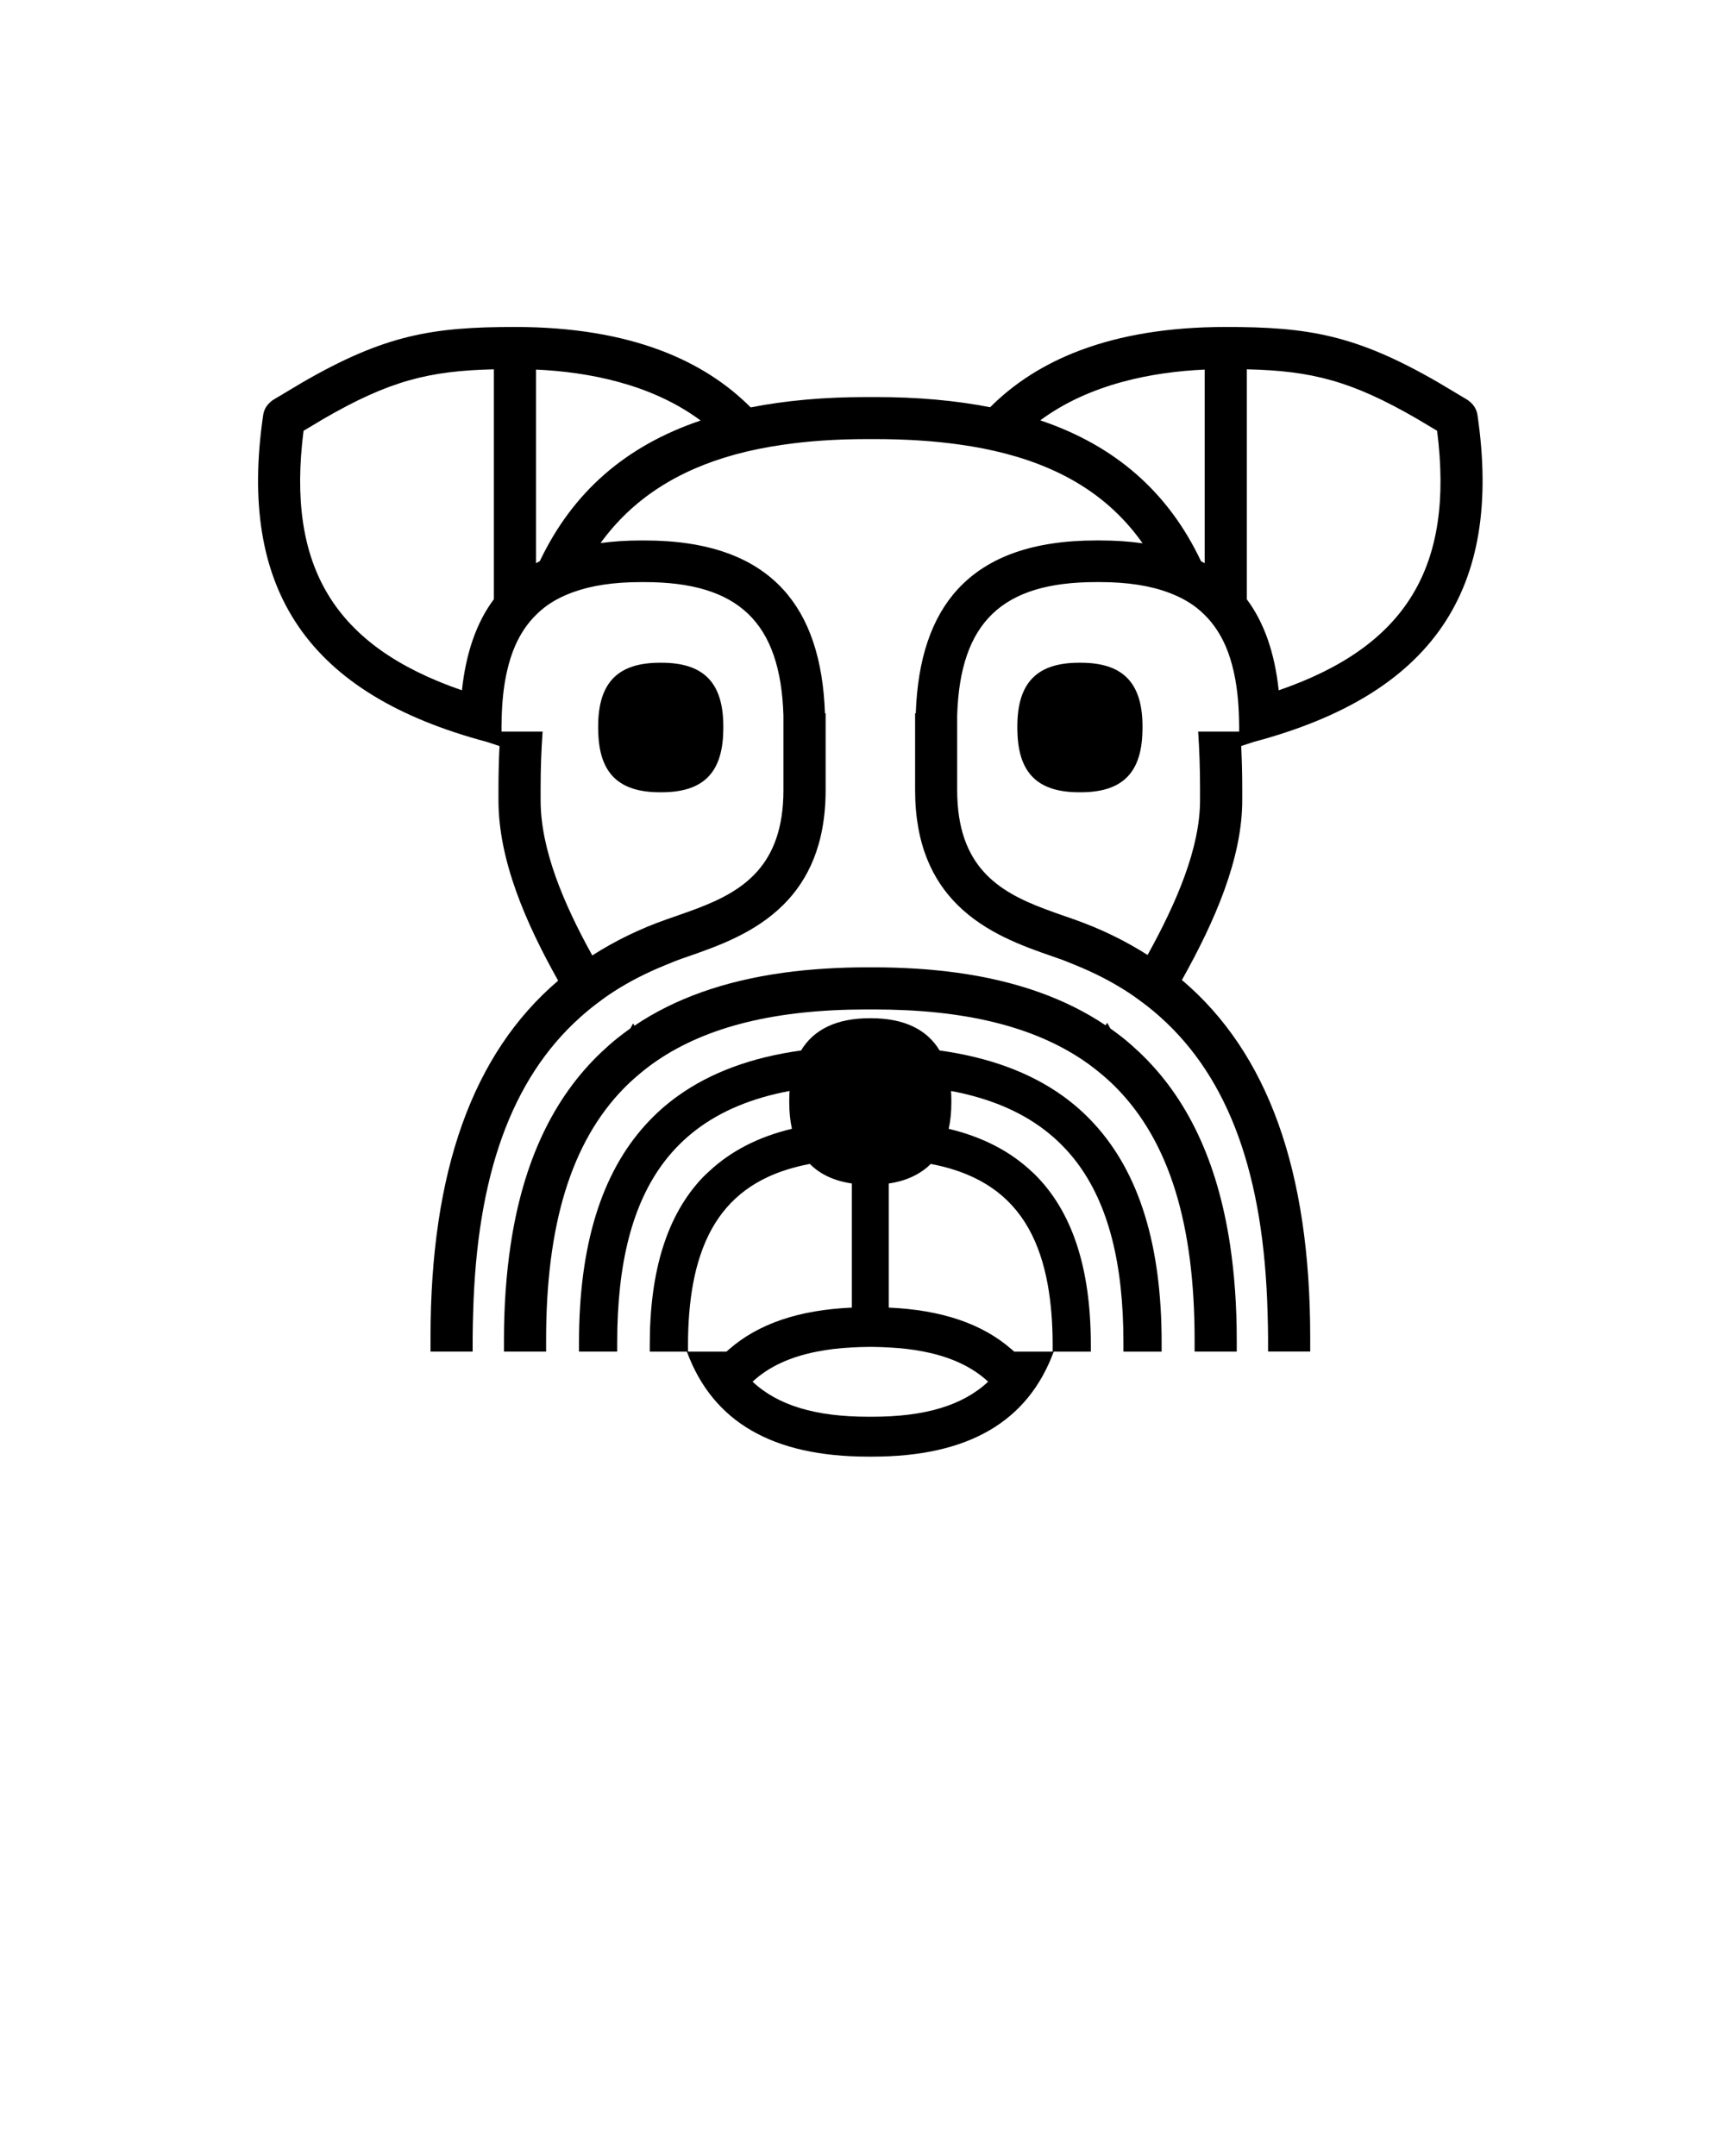 <svg xmlns="http://www.w3.org/2000/svg" xmlns:xlink="http://www.w3.org/1999/xlink" version="1.1" x="0px" y="0px" viewBox="0 0 100 125" enable-background="new 0 0 100 100" xml:space="preserve"><path fill="#000000" d="M85.649,24.053c-0.044-0.299-0.202-0.564-0.431-0.755c-0.006-0.005-0.012-0.009-0.018-0.014    c-0.039-0.031-0.076-0.066-0.119-0.093c-0.003-0.002-0.026-0.016-0.041-0.025c-0.004-0.003-0.008-0.007-0.013-0.009    c0,0-1.45-0.868-1.634-0.975c-0.001,0-0.001-0.001-0.001-0.001c-0.001,0-0.001,0-0.001-0.001    c-0.002-0.001-0.003-0.001-0.005-0.002c-4.787-2.773-7.556-3.221-12.329-3.221c-6.751,0-10.996,1.984-13.658,4.654    c-2.002-0.394-4.216-0.591-6.66-0.591h-0.493c-2.472,0-4.709,0.201-6.729,0.6c-2.661-2.675-6.908-4.663-13.667-4.663    c-4.774,0-7.543,0.448-12.337,3.225h-0.001c-0.186,0.108-1.632,0.974-1.632,0.974c-0.005,0.003-0.008,0.007-0.013,0.009    c-0.015,0.009-0.038,0.023-0.041,0.025c-0.043,0.027-0.08,0.061-0.119,0.093c-0.006,0.005-0.012,0.009-0.018,0.014    c-0.229,0.191-0.387,0.456-0.431,0.755c-1.498,10.182,2.625,16.208,12.971,18.963c0.077,0.022,0.384,0.124,0.728,0.24    c-0.038,0.786-0.06,1.592-0.06,2.428v0.717c0,3.461,1.569,7.09,3.459,10.456c-4.96,4.229-7.399,11.056-7.399,20.681v0.826h2.443    v-0.826c0-0.491,0.017-0.961,0.029-1.435c0.213-7.94,2.217-13.534,6.184-17.103c0.305-0.274,0.621-0.537,0.949-0.788    c0.323-0.247,0.654-0.486,1-0.71c0.92-0.595,1.924-1.107,3.007-1.545c0.3-0.121,0.593-0.248,0.905-0.358l0.409-0.143    c1.71-0.593,3.886-1.357,5.536-3.004c1.414-1.412,2.443-3.47,2.443-6.649v-4.443h-0.039c-0.108-3.151-0.914-5.548-2.44-7.204    c-1.737-1.884-4.396-2.82-8.018-2.82h-0.218c-0.829,0-1.603,0.053-2.332,0.15c1.832-2.527,4.422-4.216,7.848-5.147    c0.822-0.223,1.696-0.4,2.615-0.537c1.522-0.227,3.174-0.343,4.97-0.343h0.493c1.775,0,3.406,0.107,4.908,0.319    c0.927,0.131,1.805,0.303,2.632,0.519c3.513,0.918,6.132,2.614,7.956,5.203c-0.768-0.11-1.592-0.165-2.473-0.165h-0.218    c-3.622,0-6.281,0.936-8.018,2.82c-1.526,1.656-2.332,4.053-2.44,7.204h-0.039v4.443c0,3.179,1.028,5.237,2.443,6.649    c1.649,1.646,3.825,2.411,5.536,3.004l0.409,0.143c0.312,0.109,0.605,0.236,0.905,0.357c1.067,0.432,2.057,0.936,2.966,1.52    c0.346,0.223,0.678,0.46,1.002,0.706c0.329,0.25,0.647,0.511,0.953,0.785c3.991,3.567,6.005,9.171,6.219,17.134    c0.013,0.475,0.029,0.944,0.029,1.436v0.826h2.443v-0.826c0-9.652-2.451-16.491-7.438-20.717    c1.907-3.402,3.498-7.045,3.498-10.421v-0.717c0-0.836-0.023-1.642-0.06-2.428c0.344-0.116,0.649-0.217,0.723-0.238    C83.024,40.261,87.147,34.235,85.649,24.053z M74.128,40.023c-0.232-2.166-0.841-3.929-1.85-5.278V21.412    c3.752,0.087,6.047,0.655,9.888,2.881c0.035,0.02,0.179,0.106,0.391,0.233c0.202,0.121,0.465,0.278,0.753,0.451    C84.315,32.864,81.529,37.474,74.128,40.023z M69.836,21.428v11.224c-0.07-0.038-0.14-0.076-0.211-0.113    c-1.903-4.017-4.975-6.702-9.32-8.169C63.185,22.239,66.85,21.562,69.836,21.428z M17.597,24.977    c0.582-0.349,1.079-0.646,1.146-0.685c0,0,0.001-0.001,0.001-0.001c3.839-2.223,6.134-2.791,9.884-2.879v13.333    c-1.008,1.349-1.617,3.111-1.849,5.277C19.378,37.474,16.593,32.863,17.597,24.977z M31.071,32.652V21.428    c2.991,0.134,6.663,0.814,9.545,2.953c-4.343,1.468-7.416,4.147-9.322,8.152C31.219,32.571,31.145,32.611,31.071,32.652z     M27.869,42.417L27.869,42.417l1.137,0h0.067v-0.319c0-0.031,0.002-0.059,0.002-0.09c0.001-0.248,0.009-0.487,0.019-0.723    c0.037-0.885,0.139-1.685,0.306-2.404c0.117-0.507,0.265-0.978,0.449-1.405c0.309-0.716,0.715-1.322,1.221-1.823    c0.153-0.151,0.313-0.296,0.484-0.428c0.478-0.37,1.036-0.662,1.664-0.89c1.08-0.392,2.377-0.586,3.925-0.586h0.218    c5.45,0,7.883,2.326,8.055,7.726v0.943v1.154v2.235c0,4.433-2.389,5.875-5.04,6.88C39.95,52.848,39.516,53,39.083,53.15    l-0.417,0.145c-1.587,0.556-3.023,1.262-4.331,2.099c-1.661-3-2.995-6.149-2.995-8.993v-0.717c0-1.144,0.041-2.229,0.116-3.267    h-0.402h-0.823h-1.225H27.869z M71.902,42.417h-1.224h-0.825h-0.395c0.071,1.038,0.109,2.123,0.109,3.267v0.717    c0,2.767-1.359,5.929-3.04,8.966c-1.296-0.824-2.717-1.521-4.286-2.072l-0.417-0.145c-0.433-0.15-0.867-0.302-1.296-0.465    c-2.652-1.005-5.04-2.447-5.04-6.88v-2.234v-1.154v-0.943c0.172-5.4,2.606-7.726,8.055-7.726h0.218    c1.596,0,2.924,0.207,4.023,0.623c0.595,0.226,1.128,0.509,1.585,0.866c0.165,0.129,0.318,0.269,0.466,0.415    c0.507,0.502,0.912,1.107,1.222,1.824c0.188,0.435,0.338,0.915,0.456,1.433c0.162,0.71,0.262,1.497,0.299,2.367    c0.01,0.239,0.019,0.481,0.02,0.732c0,0.031,0.002,0.059,0.002,0.09v0.319L71.902,42.417l1.137,0v0H71.902z"/><path fill="#000000" d="M66.017,60.977c-0.3-0.282-0.608-0.556-0.932-0.813c-0.233-0.185-0.472-0.363-0.717-0.536l-0.183-0.33    c-0.031,0.049-0.062,0.099-0.092,0.148c-2.326-1.562-5.19-2.577-8.605-3.049c-0.785-0.109-1.599-0.188-2.443-0.24    c-0.763-0.047-1.547-0.073-2.358-0.073H50.22c-0.811,0-1.595,0.026-2.358,0.073c-0.843,0.051-1.658,0.131-2.443,0.24    c-3.431,0.474-6.307,1.496-8.638,3.071c-0.027-0.043-0.054-0.086-0.081-0.129l-0.16,0.289c-0.256,0.18-0.506,0.367-0.748,0.56    c-0.323,0.258-0.63,0.533-0.929,0.816c-2.793,2.641-4.54,6.357-5.261,11.17c-0.255,1.701-0.387,3.533-0.387,5.509v0.681h2.443v0    v-0.681c0-6.663,1.449-11.467,4.522-14.599c0.29-0.295,0.597-0.573,0.915-0.838c0.312-0.26,0.636-0.51,0.977-0.742    c2.954-2.015,6.972-2.977,12.149-2.977h0.468c5.162,0,9.172,0.957,12.124,2.961c0.341,0.231,0.666,0.479,0.979,0.739    c0.32,0.265,0.627,0.543,0.918,0.838c3.086,3.131,4.542,7.941,4.542,14.618v0.681v0h2.443v-0.681c0-1.976-0.132-3.808-0.387-5.509    C70.582,67.345,68.827,63.62,66.017,60.977z"/><path fill="#000000" d="M62.549,64.288c-0.307-0.271-0.629-0.527-0.966-0.768c-1.895-1.351-4.263-2.22-7.112-2.616    c-0.742-1.231-2.08-1.869-3.974-1.869h-0.085c-1.894,0-3.232,0.638-3.974,1.869c-2.856,0.396-5.228,1.269-7.126,2.626    c-0.337,0.241-0.659,0.497-0.966,0.768c-0.316,0.28-0.615,0.577-0.9,0.889c-2.596,2.847-3.881,7.045-3.881,12.639v0.537v0h2.215v0    v-0.537c0-4.577,0.877-8.03,2.72-10.46c0.278-0.366,0.579-0.708,0.901-1.028c0.301-0.299,0.622-0.578,0.962-0.837    c1.442-1.098,3.238-1.841,5.409-2.25c-0.012,0.177-0.018,0.36-0.018,0.548v0.124c0,0.555,0.053,1.061,0.154,1.522    c-1.949,0.466-3.539,1.29-4.791,2.459c-0.129,0.12-0.262,0.237-0.384,0.365c-0.003,0.003-0.005,0.006-0.008,0.009    c-2.045,2.156-3.058,5.372-3.058,9.689v0.397v0h2.152c1.504,4.079,4.974,6.088,10.512,6.088h0.242    c5.538,0,9.008-2.009,10.512-6.088h2.151v0v-0.397c0-4.474-1.091-7.763-3.288-9.917c-0.005-0.004-0.01-0.008-0.014-0.013    c-0.027-0.026-0.056-0.05-0.083-0.075c-1.262-1.2-2.873-2.042-4.854-2.516c0.101-0.461,0.154-0.967,0.154-1.522V63.8    c0-0.188-0.007-0.371-0.018-0.548c2.17,0.409,3.966,1.151,5.408,2.249c0.34,0.259,0.661,0.538,0.962,0.837    c0.326,0.324,0.631,0.67,0.912,1.041c1.838,2.429,2.711,5.879,2.711,10.448v0.537v0h2.215v0v-0.537    c0-5.601-1.288-9.803-3.892-12.651C63.165,64.865,62.866,64.568,62.549,64.288z M57.274,80.115    c-1.475,1.378-3.669,2.024-6.699,2.024h-0.242c-3.03,0-5.223-0.646-6.698-2.024h-0.018c0.003-0.003,0.007-0.005,0.01-0.008    c0.924-0.861,2.164-1.435,3.725-1.743c0.625-0.123,1.301-0.206,2.033-0.242c0.31-0.015,0.619-0.031,0.949-0.031h0.242    c0.33,0,0.639,0.016,0.949,0.031c0.732,0.036,1.408,0.119,2.033,0.242c1.561,0.308,2.801,0.882,3.725,1.743    c0.003,0.003,0.006,0.005,0.009,0.008H57.274z M39.884,78.365v-0.397c0-1.306,0.1-2.475,0.292-3.528    c0.109-0.6,0.253-1.157,0.428-1.678c0.723-2.155,2.008-3.646,3.937-4.536c0.713-0.329,1.517-0.574,2.408-0.744    c0.281,0.286,0.612,0.52,0.99,0.705c0.422,0.207,0.904,0.35,1.444,0.429v4.146v3.05c-3.066,0.135-5.415,0.932-7.116,2.417    c-0.052,0.046-0.107,0.089-0.158,0.135h-1.055H39.884z M42.052,80.116C42.052,80.116,42.052,80.116,42.052,80.116L42.052,80.116    L42.052,80.116z M58.798,78.365c-0.051-0.047-0.106-0.09-0.158-0.136c-1.701-1.485-4.05-2.282-7.116-2.417v-3.05v-4.146    c0.588-0.085,1.104-0.25,1.552-0.487c0.332-0.176,0.629-0.389,0.882-0.647c0.767,0.146,1.468,0.349,2.102,0.613    c2.098,0.872,3.483,2.401,4.243,4.667h0c0.175,0.521,0.318,1.079,0.428,1.679c0.192,1.053,0.292,2.221,0.292,3.526v0.397h-1.17    H58.798z"/><path fill="#000000" d="M38.262,45.934h0.084c2.322,0,3.526-1.032,3.581-3.517c0.001-0.059,0.005-0.115,0.005-0.176v-0.123    c0-2.609-1.208-3.694-3.586-3.694h-0.084c-2.378,0-3.586,1.085-3.586,3.694v0.123c0,0.061,0.004,0.117,0.005,0.176    C34.736,44.902,35.939,45.934,38.262,45.934z"/><path fill="#000000" d="M62.646,38.424h-0.084c-2.378,0-3.586,1.085-3.586,3.694v0.123c0,0.061,0.004,0.117,0.005,0.176    c0.055,2.485,1.259,3.517,3.581,3.517h0.084c2.323,0,3.526-1.032,3.581-3.517c0.001-0.059,0.005-0.115,0.005-0.176v-0.123    C66.232,39.509,65.024,38.424,62.646,38.424z"/></svg>